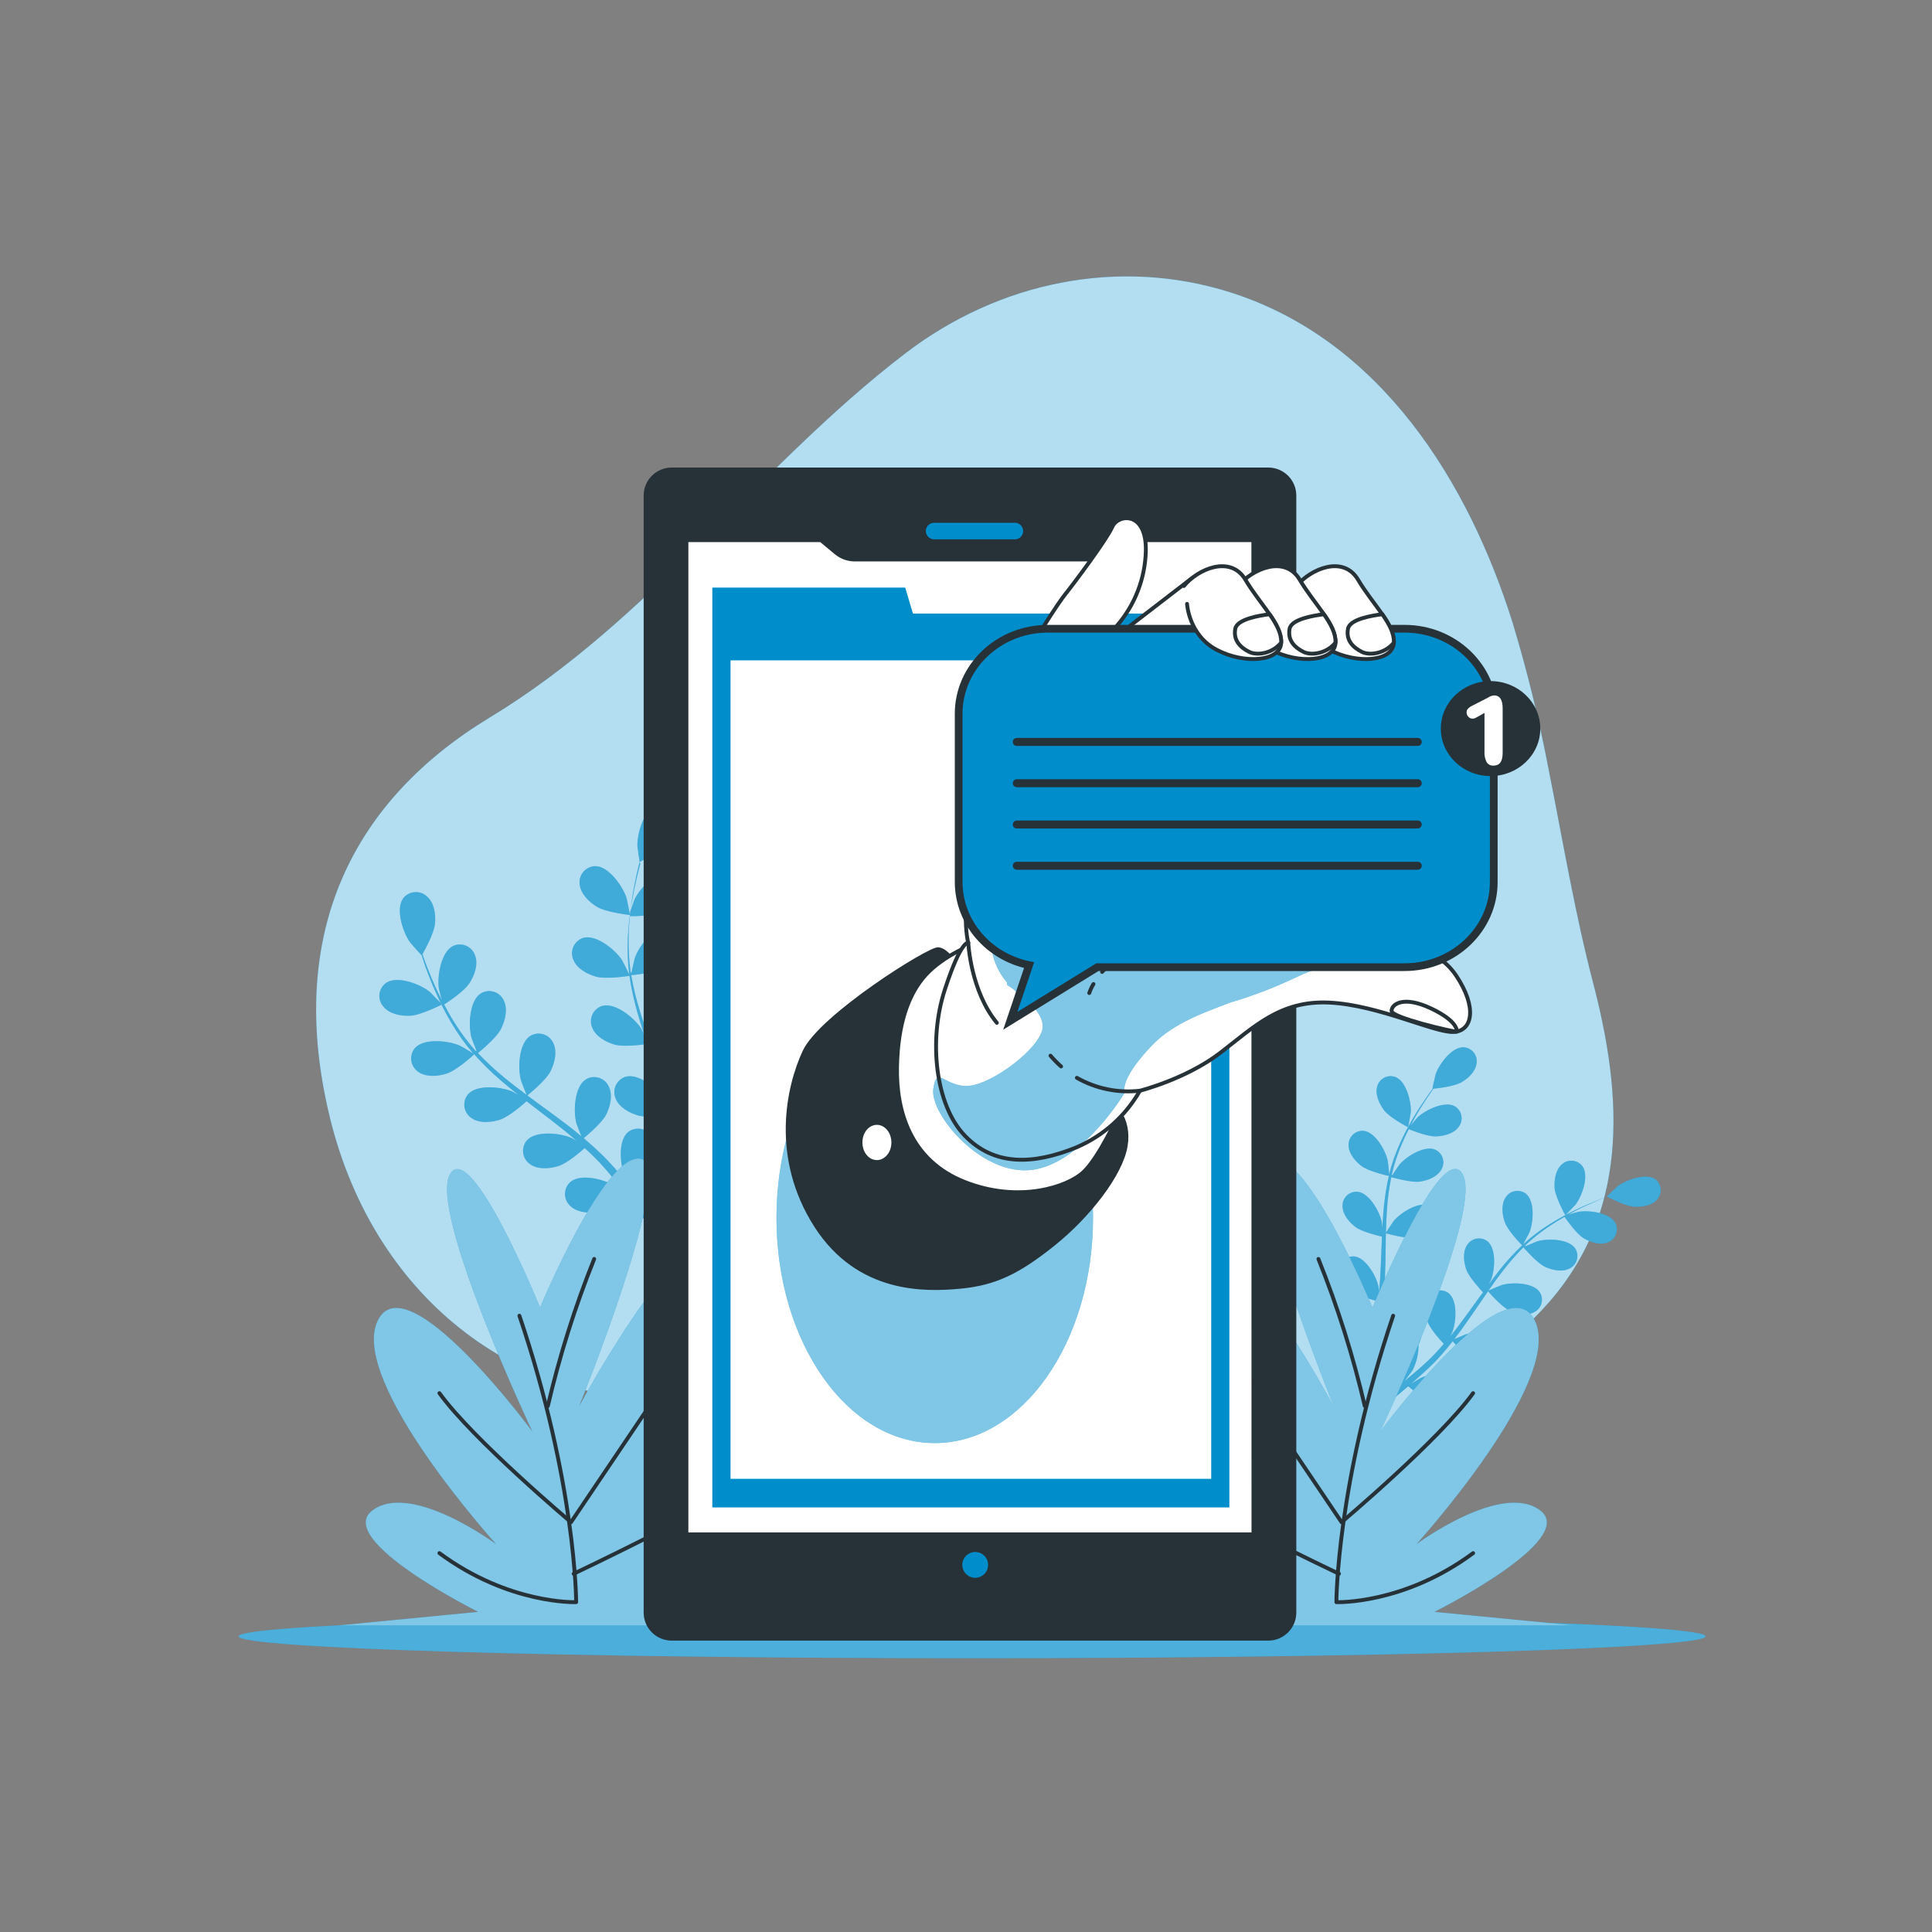 <svg width="178" height="178" viewBox="0 0 178 178" fill="none" xmlns="http://www.w3.org/2000/svg">
<rect x="0" y="0" width="178" height="178" fill="#808080" stroke="none"/>
<path d="M142.704 71.022C141.834 66.428 140.722 61.884 139.372 57.408C135.313 44.454 127.236 31.346 113.362 26.938C103.12 23.688 92.067 25.931 83.412 32.556C69.838 42.944 59.959 57.12 45.106 66.116C32.707 73.631 26.217 85.771 30.386 102.93C34.555 120.089 48.481 130.086 63.722 128.872C76.388 127.85 89.631 128.943 100.582 135.091C110.368 140.584 127.659 135.803 141.963 120.798C150.297 112.051 149.489 100.929 146.773 90.538C145.093 84.101 144.003 77.537 142.704 71.022Z" fill="#008DCC"/>
<path opacity="0.7" d="M142.704 71.022C141.834 66.428 140.722 61.884 139.372 57.408C135.313 44.454 127.236 31.346 113.362 26.938C103.12 23.688 92.067 25.931 83.412 32.556C69.838 42.944 59.959 57.12 45.106 66.116C32.707 73.631 26.217 85.771 30.386 102.93C34.555 120.089 48.481 130.086 63.722 128.872C76.388 127.85 89.631 128.943 100.582 135.091C110.368 140.584 127.659 135.803 141.963 120.798C150.297 112.051 149.489 100.929 146.773 90.538C145.093 84.101 144.003 77.537 142.704 71.022Z" fill="white"/>
<path d="M157.136 150.76C157.136 151.87 126.876 152.775 89.56 152.775C52.244 152.775 21.98 151.87 21.98 150.76C21.98 149.649 52.24 148.745 89.56 148.745C126.879 148.745 157.136 149.649 157.136 150.76Z" fill="#008DCC"/>
<path opacity="0.3" d="M157.136 150.76C157.136 151.87 126.876 152.775 89.56 152.775C52.244 152.775 21.98 151.87 21.98 150.76C21.98 149.649 52.24 148.745 89.56 148.745C126.879 148.745 157.136 149.649 157.136 150.76Z" fill="white"/>
<path d="M144.214 111.965C144.214 111.983 145.129 111.021 145.179 110.954C145.759 110.178 146.425 108.334 145.795 107.447C145.686 107.303 145.549 107.184 145.391 107.097C145.233 107.009 145.059 106.956 144.879 106.941C144.7 106.925 144.519 106.948 144.348 107.007C144.178 107.066 144.022 107.16 143.89 107.283C143.314 107.789 143.178 108.725 143.228 109.448C143.289 110.295 144.214 111.961 144.214 111.965Z" fill="#008DCC"/>
<path d="M152.526 108.654C151.636 108.031 149.799 108.711 149.027 109.295C148.959 109.349 148.005 110.26 148.023 110.267H148.044C147.752 110.374 147.442 110.488 147.104 110.623C146.485 110.872 145.787 111.164 145.046 111.527C144.247 111.916 143.47 112.349 142.718 112.823C141.876 113.352 141.082 113.955 140.347 114.624C140.338 114.632 140.33 114.64 140.322 114.649C140.479 114.375 140.895 113.581 140.92 113.524C141.276 112.62 141.429 110.676 140.589 109.982C140.446 109.873 140.28 109.794 140.105 109.753C139.929 109.711 139.746 109.707 139.568 109.741C139.391 109.774 139.222 109.845 139.074 109.948C138.925 110.051 138.8 110.184 138.706 110.338C138.286 110.979 138.4 111.915 138.642 112.599C138.913 113.371 140.141 114.646 140.24 114.735C139.507 115.434 138.822 116.182 138.19 116.974C137.834 117.433 137.46 117.907 137.122 118.398C137.25 118.156 137.364 117.935 137.375 117.903C137.731 117.003 137.884 115.055 137.044 114.361C136.9 114.251 136.735 114.173 136.56 114.132C136.384 114.09 136.202 114.086 136.024 114.12C135.847 114.153 135.679 114.224 135.53 114.327C135.382 114.43 135.257 114.563 135.164 114.717C134.74 115.354 134.858 116.294 135.096 116.974C135.335 117.654 136.367 118.779 136.641 119.067L136.225 119.616C135.584 120.509 134.95 121.396 134.299 122.257C134.071 122.56 133.836 122.852 133.587 123.14C133.701 122.923 133.797 122.741 133.808 122.713C134.164 121.809 134.317 119.865 133.476 119.153C133.333 119.043 133.168 118.964 132.992 118.922C132.816 118.88 132.633 118.876 132.455 118.909C132.277 118.943 132.109 119.014 131.96 119.117C131.812 119.22 131.687 119.354 131.593 119.509C131.17 120.15 131.287 121.086 131.529 121.769C131.771 122.453 132.697 123.464 133.021 123.809C132.772 124.101 132.522 124.39 132.266 124.66C132.088 124.842 131.931 125.016 131.739 125.198L131.194 125.71C130.838 126.024 130.482 126.351 130.109 126.65C129.859 126.86 129.621 127.052 129.397 127.248C129.625 126.953 130.066 126.358 130.109 126.305C130.51 125.552 130.711 124.708 130.693 123.856C130.74 123.774 130.78 123.688 130.814 123.599C130.88 123.431 130.911 123.251 130.903 123.071C130.896 122.89 130.85 122.714 130.77 122.552C130.69 122.39 130.577 122.247 130.437 122.132C130.298 122.017 130.137 121.932 129.963 121.883C128.895 121.623 127.435 122.916 126.926 123.742C126.898 123.791 126.627 124.354 126.467 124.713C126.527 124.489 126.595 124.268 126.655 124.037C126.784 123.578 126.898 123.115 127.011 122.613C127.061 122.371 127.115 122.125 127.168 121.88C127.222 121.634 127.254 121.371 127.3 121.114C127.389 120.516 127.453 119.907 127.506 119.292C127.909 119.402 129.343 119.776 130.062 119.648C130.782 119.519 131.661 119.199 132.024 118.526C132.116 118.371 132.174 118.198 132.194 118.018C132.215 117.839 132.197 117.657 132.142 117.485C132.087 117.313 131.997 117.154 131.876 117.019C131.756 116.885 131.609 116.777 131.444 116.703C130.44 116.283 128.791 117.341 128.161 118.078C128.122 118.124 127.731 118.704 127.521 119.028C127.549 118.672 127.578 118.288 127.595 117.91C127.638 116.842 127.652 115.728 127.67 114.632C127.67 114.297 127.67 113.962 127.691 113.628C127.834 113.667 129.532 114.147 130.337 114.023C131.049 113.916 131.935 113.578 132.302 112.901C132.392 112.745 132.449 112.572 132.469 112.393C132.488 112.213 132.47 112.032 132.415 111.86C132.36 111.688 132.269 111.53 132.149 111.395C132.029 111.261 131.882 111.153 131.718 111.079C130.717 110.662 129.066 111.719 128.435 112.456C128.389 112.51 127.827 113.346 127.691 113.567C127.709 112.83 127.734 112.093 127.788 111.371C127.856 110.394 127.987 109.422 128.179 108.462C128.247 108.462 130.016 108.989 130.842 108.861C131.554 108.754 132.437 108.416 132.804 107.739C132.894 107.584 132.952 107.411 132.971 107.231C132.991 107.052 132.973 106.871 132.918 106.699C132.864 106.527 132.774 106.369 132.654 106.234C132.534 106.099 132.387 105.991 132.223 105.917C131.219 105.5 129.568 106.554 128.941 107.294C128.898 107.341 128.468 107.978 128.272 108.284L128.215 108.263C128.435 107.301 128.741 106.361 129.13 105.454C129.336 104.952 129.56 104.486 129.792 104.03C130.112 104.158 131.572 104.742 132.334 104.699C133.096 104.656 133.971 104.429 134.409 103.798C134.517 103.654 134.593 103.488 134.632 103.312C134.671 103.136 134.673 102.953 134.638 102.777C134.602 102.6 134.53 102.432 134.425 102.285C134.321 102.138 134.187 102.014 134.032 101.922C133.081 101.399 131.323 102.278 130.618 102.93C130.579 102.965 130.23 103.375 129.977 103.677C130.084 103.478 130.191 103.268 130.297 103.076C130.696 102.364 131.102 101.723 131.469 101.164C131.679 100.851 131.874 100.57 132.063 100.306C132.44 100.271 133.971 100.096 134.616 99.729C135.26 99.363 135.944 98.736 136.04 97.974C136.069 97.796 136.06 97.614 136.014 97.439C135.968 97.265 135.886 97.102 135.773 96.962C135.66 96.821 135.518 96.706 135.357 96.624C135.196 96.542 135.02 96.495 134.84 96.486C133.754 96.458 132.597 98.035 132.277 98.95C132.248 99.032 131.956 100.317 131.974 100.313H131.999C131.814 100.551 131.618 100.821 131.412 101.125C131.031 101.677 130.607 102.303 130.194 103.015C129.74 103.779 129.33 104.568 128.966 105.379C128.556 106.286 128.226 107.227 127.98 108.192C127.982 108.203 127.982 108.215 127.98 108.227C127.98 107.91 127.873 107.024 127.859 106.956C127.659 106.009 126.709 104.293 125.63 104.187C125.45 104.173 125.269 104.197 125.099 104.258C124.929 104.319 124.774 104.415 124.644 104.54C124.514 104.665 124.411 104.816 124.343 104.983C124.275 105.151 124.243 105.33 124.249 105.511C124.249 106.276 124.865 106.995 125.442 107.43C126.093 107.924 127.82 108.313 127.958 108.341C127.735 109.33 127.577 110.332 127.485 111.342C127.432 111.93 127.392 112.52 127.36 113.122C127.335 112.848 127.311 112.602 127.303 112.57C127.1 111.62 126.15 109.907 125.071 109.797C124.891 109.783 124.71 109.808 124.54 109.869C124.371 109.93 124.215 110.026 124.085 110.151C123.955 110.276 123.852 110.427 123.784 110.594C123.716 110.761 123.684 110.941 123.69 111.121C123.69 111.887 124.306 112.606 124.883 113.044C125.459 113.482 126.937 113.845 127.325 113.937C127.325 114.165 127.303 114.393 127.296 114.621C127.254 115.717 127.218 116.814 127.15 117.885C127.125 118.263 127.086 118.637 127.051 119.007C127.029 118.765 127.004 118.558 127.001 118.53C126.798 117.579 125.847 115.867 124.769 115.757C124.589 115.743 124.408 115.767 124.238 115.828C124.068 115.889 123.913 115.985 123.782 116.11C123.652 116.235 123.55 116.386 123.482 116.553C123.413 116.721 123.381 116.9 123.387 117.081C123.387 117.85 124.003 118.565 124.58 119.003C125.157 119.441 126.492 119.772 126.951 119.879C126.905 120.26 126.855 120.641 126.791 121.004C126.741 121.253 126.712 121.499 126.648 121.744L126.477 122.456C126.349 122.916 126.225 123.393 126.089 123.838C125.997 124.147 125.904 124.443 125.812 124.742C125.84 124.365 125.879 123.628 125.876 123.564C125.822 122.599 125.142 120.758 124.096 120.488C123.92 120.448 123.738 120.445 123.561 120.479C123.384 120.514 123.217 120.586 123.069 120.69C122.922 120.793 122.798 120.927 122.706 121.082C122.613 121.236 122.554 121.409 122.533 121.588C122.416 122.346 122.914 123.147 123.419 123.667C123.925 124.187 125.555 124.867 125.755 124.945C125.598 125.436 125.445 125.91 125.292 126.369C124.762 127.917 124.263 129.188 123.904 130.071C123.904 130.103 123.879 130.132 123.864 130.16L124.512 130.516C124.534 130.459 124.559 130.402 124.58 130.342C124.936 129.441 125.402 128.145 125.901 126.568C126.061 126.07 126.221 125.536 126.381 124.984C126.925 125.052 127.471 125.088 128.019 125.091C128.215 125.885 129.123 127.188 129.24 127.355C128.841 127.679 128.45 127.992 128.076 128.281C126.78 129.281 125.662 130.061 124.872 130.602L124.779 130.666L125.491 131.057C126.26 130.506 127.271 129.74 128.471 128.786C128.877 128.459 129.308 128.099 129.742 127.718C129.902 127.853 131.202 128.957 131.971 129.178C132.665 129.377 133.608 129.441 134.22 128.982C134.368 128.879 134.493 128.746 134.586 128.591C134.679 128.437 134.739 128.265 134.761 128.086C134.783 127.907 134.767 127.725 134.715 127.552C134.662 127.38 134.574 127.221 134.455 127.084C133.722 126.283 131.782 126.55 130.895 126.956C130.846 126.981 130.312 127.312 129.977 127.512C130.155 127.359 130.333 127.213 130.507 127.052C130.863 126.743 131.219 126.419 131.597 126.07L132.131 125.547C132.312 125.372 132.487 125.169 132.665 124.98C133.071 124.532 133.459 124.058 133.84 123.574C134.117 123.888 135.11 124.998 135.769 125.297C136.428 125.596 137.35 125.803 138.026 125.443C138.188 125.363 138.331 125.25 138.446 125.112C138.561 124.973 138.646 124.812 138.695 124.638C138.744 124.465 138.756 124.283 138.73 124.105C138.705 123.926 138.642 123.755 138.546 123.603C137.941 122.702 135.983 122.67 135.05 122.937C134.989 122.955 134.338 123.222 133.982 123.375C134.206 123.083 134.438 122.791 134.655 122.485C135.292 121.606 135.908 120.705 136.527 119.794L137.101 118.968C137.197 119.078 138.35 120.417 139.091 120.748C139.746 121.05 140.668 121.257 141.344 120.894C141.506 120.815 141.65 120.702 141.766 120.563C141.882 120.425 141.967 120.263 142.016 120.09C142.065 119.916 142.077 119.734 142.051 119.555C142.024 119.376 141.961 119.205 141.864 119.053C141.259 118.152 139.301 118.12 138.368 118.391C138.3 118.409 137.368 118.797 137.136 118.907C137.556 118.302 137.983 117.7 138.428 117.127C139.022 116.348 139.666 115.61 140.358 114.916C140.404 114.97 141.6 116.369 142.355 116.718C143.014 117.024 143.936 117.227 144.612 116.867C144.774 116.788 144.917 116.675 145.033 116.536C145.148 116.398 145.233 116.236 145.282 116.063C145.332 115.889 145.343 115.707 145.318 115.529C145.292 115.35 145.228 115.179 145.132 115.027C144.527 114.122 142.569 114.094 141.636 114.361C141.575 114.379 140.867 114.674 140.532 114.82L140.497 114.767C141.211 114.089 141.984 113.475 142.807 112.933C143.259 112.627 143.704 112.36 144.146 112.115C144.342 112.396 145.249 113.681 145.897 114.073C146.545 114.464 147.41 114.753 148.122 114.468C148.292 114.406 148.448 114.309 148.578 114.183C148.708 114.057 148.81 113.905 148.877 113.737C148.944 113.569 148.975 113.389 148.968 113.208C148.96 113.027 148.915 112.85 148.834 112.688C148.332 111.723 146.389 111.481 145.434 111.645C145.381 111.645 144.861 111.801 144.488 111.915L145.086 111.588C145.815 111.21 146.51 110.904 147.118 110.641C147.474 110.495 147.788 110.367 148.087 110.253C148.425 110.431 149.792 111.132 150.532 111.178C151.273 111.225 152.191 111.082 152.69 110.502C152.804 110.371 152.89 110.219 152.944 110.054C152.997 109.89 153.017 109.716 153.002 109.543C152.987 109.371 152.937 109.203 152.855 109.05C152.773 108.897 152.661 108.763 152.526 108.654Z" fill="#008DCC"/>
<path d="M127.523 102.3C128.039 102.976 129.73 103.856 129.734 103.856C129.737 103.856 129.976 102.567 129.979 102.481C130.036 101.513 129.573 99.612 128.555 99.221C128.385 99.16 128.204 99.136 128.024 99.15C127.844 99.165 127.669 99.217 127.511 99.303C127.352 99.389 127.214 99.508 127.104 99.651C126.995 99.795 126.917 99.96 126.875 100.135C126.676 100.872 127.099 101.727 127.523 102.3Z" fill="#008DCC"/>
<g opacity="0.5">
<path opacity="0.5" d="M144.21 111.965C144.21 111.983 145.125 111.021 145.175 110.954C145.756 110.178 146.421 108.334 145.791 107.447C145.683 107.303 145.545 107.184 145.387 107.097C145.229 107.009 145.055 106.956 144.875 106.941C144.696 106.925 144.515 106.948 144.344 107.007C144.174 107.066 144.018 107.16 143.887 107.283C143.31 107.789 143.175 108.725 143.224 109.448C143.285 110.295 144.21 111.961 144.21 111.965Z" fill="white"/>
<path opacity="0.5" d="M152.526 108.654C151.636 108.031 149.799 108.711 149.027 109.295C148.959 109.348 148.005 110.259 148.023 110.266H148.044C147.752 110.373 147.442 110.487 147.104 110.622C146.485 110.872 145.787 111.164 145.046 111.527C144.247 111.915 143.47 112.348 142.718 112.823C141.876 113.351 141.082 113.954 140.347 114.624C140.338 114.631 140.33 114.64 140.322 114.649C140.479 114.375 140.895 113.581 140.92 113.524C141.276 112.62 141.429 110.676 140.589 109.982C140.446 109.872 140.28 109.794 140.105 109.752C139.929 109.711 139.746 109.707 139.568 109.74C139.391 109.774 139.222 109.844 139.074 109.947C138.925 110.05 138.8 110.183 138.706 110.338C138.286 110.978 138.4 111.915 138.642 112.598C138.913 113.371 140.141 114.645 140.24 114.734C139.507 115.434 138.822 116.182 138.19 116.974C137.834 117.433 137.46 117.906 137.122 118.398C137.25 118.155 137.364 117.935 137.375 117.903C137.731 117.002 137.884 115.055 137.044 114.36C136.9 114.251 136.735 114.173 136.56 114.131C136.384 114.09 136.202 114.085 136.024 114.119C135.847 114.153 135.679 114.223 135.53 114.326C135.382 114.429 135.257 114.562 135.164 114.716C134.74 115.354 134.858 116.294 135.096 116.974C135.335 117.653 136.367 118.778 136.641 119.067L136.225 119.615C135.584 120.509 134.95 121.395 134.299 122.257C134.071 122.559 133.836 122.851 133.587 123.139C133.701 122.922 133.797 122.741 133.808 122.712C134.164 121.808 134.317 119.864 133.476 119.152C133.333 119.042 133.168 118.963 132.992 118.922C132.816 118.88 132.633 118.875 132.455 118.909C132.277 118.942 132.109 119.013 131.96 119.117C131.812 119.22 131.687 119.353 131.593 119.508C131.17 120.149 131.287 121.085 131.529 121.769C131.771 122.452 132.697 123.463 133.021 123.809C132.772 124.101 132.522 124.389 132.266 124.66C132.088 124.841 131.931 125.016 131.739 125.197L131.194 125.71C130.838 126.023 130.482 126.351 130.109 126.65C129.859 126.86 129.621 127.052 129.397 127.248C129.625 126.952 130.066 126.358 130.109 126.304C130.51 125.551 130.711 124.708 130.693 123.855C130.74 123.773 130.78 123.687 130.814 123.599C130.88 123.431 130.911 123.251 130.903 123.07C130.896 122.89 130.85 122.713 130.77 122.551C130.69 122.39 130.577 122.246 130.437 122.131C130.298 122.016 130.137 121.931 129.963 121.883C128.895 121.623 127.435 122.915 126.926 123.741C126.898 123.791 126.627 124.353 126.467 124.713C126.527 124.489 126.595 124.268 126.655 124.037C126.784 123.577 126.898 123.115 127.011 122.613C127.061 122.371 127.115 122.125 127.168 121.879C127.222 121.634 127.254 121.37 127.3 121.114C127.389 120.516 127.453 119.907 127.506 119.291C127.909 119.401 129.343 119.775 130.062 119.647C130.782 119.519 131.661 119.199 132.024 118.526C132.116 118.37 132.174 118.197 132.194 118.018C132.215 117.838 132.197 117.656 132.142 117.484C132.087 117.312 131.997 117.154 131.876 117.019C131.756 116.884 131.609 116.777 131.444 116.703C130.44 116.283 128.791 117.34 128.161 118.077C128.122 118.123 127.731 118.704 127.521 119.028C127.549 118.672 127.578 118.287 127.595 117.91C127.638 116.842 127.652 115.728 127.67 114.631C127.67 114.296 127.67 113.962 127.691 113.627C127.834 113.666 129.532 114.147 130.337 114.022C131.049 113.915 131.935 113.577 132.302 112.901C132.392 112.745 132.449 112.572 132.469 112.392C132.488 112.213 132.47 112.032 132.415 111.86C132.36 111.688 132.269 111.53 132.149 111.395C132.029 111.26 131.882 111.152 131.718 111.078C130.717 110.662 129.066 111.719 128.435 112.456C128.389 112.509 127.827 113.346 127.691 113.567C127.709 112.83 127.734 112.093 127.788 111.37C127.856 110.393 127.987 109.422 128.179 108.462C128.247 108.462 130.016 108.988 130.842 108.86C131.554 108.753 132.437 108.415 132.804 107.739C132.894 107.583 132.952 107.41 132.971 107.231C132.991 107.052 132.973 106.87 132.918 106.699C132.864 106.527 132.774 106.368 132.654 106.234C132.534 106.099 132.387 105.991 132.223 105.916C131.219 105.5 129.568 106.553 128.941 107.294C128.898 107.34 128.468 107.977 128.272 108.284L128.215 108.262C128.435 107.3 128.741 106.36 129.13 105.453C129.336 104.951 129.56 104.485 129.792 104.029C130.112 104.158 131.572 104.741 132.334 104.699C133.096 104.656 133.971 104.428 134.409 103.798C134.517 103.653 134.593 103.487 134.632 103.311C134.671 103.135 134.673 102.953 134.638 102.776C134.602 102.599 134.53 102.432 134.425 102.285C134.321 102.138 134.187 102.014 134.032 101.922C133.081 101.399 131.323 102.278 130.618 102.929C130.579 102.965 130.23 103.374 129.977 103.677C130.084 103.478 130.191 103.268 130.297 103.075C130.696 102.363 131.102 101.722 131.469 101.164C131.679 100.85 131.874 100.569 132.063 100.306C132.44 100.27 133.971 100.096 134.616 99.729C135.26 99.362 135.944 98.736 136.04 97.974C136.069 97.796 136.06 97.614 136.014 97.439C135.968 97.265 135.886 97.102 135.773 96.961C135.66 96.821 135.518 96.706 135.357 96.624C135.196 96.542 135.02 96.495 134.84 96.486C133.754 96.457 132.597 98.034 132.277 98.949C132.248 99.031 131.956 100.316 131.974 100.313H131.999C131.814 100.55 131.618 100.821 131.412 101.124C131.031 101.676 130.607 102.303 130.194 103.015C129.74 103.778 129.33 104.568 128.966 105.379C128.556 106.286 128.226 107.227 127.98 108.191C127.982 108.203 127.982 108.215 127.98 108.227C127.98 107.91 127.873 107.023 127.859 106.956C127.659 106.009 126.709 104.293 125.63 104.186C125.45 104.172 125.269 104.197 125.099 104.258C124.929 104.319 124.774 104.415 124.644 104.54C124.514 104.665 124.411 104.816 124.343 104.983C124.275 105.15 124.243 105.33 124.249 105.51C124.249 106.276 124.865 106.995 125.442 107.429C126.093 107.924 127.82 108.312 127.958 108.341C127.735 109.329 127.577 110.332 127.485 111.342C127.432 111.929 127.392 112.52 127.36 113.122C127.335 112.847 127.311 112.602 127.303 112.57C127.1 111.619 126.15 109.907 125.071 109.797C124.891 109.783 124.71 109.807 124.54 109.868C124.371 109.929 124.215 110.025 124.085 110.15C123.955 110.275 123.852 110.426 123.784 110.594C123.716 110.761 123.684 110.94 123.69 111.121C123.69 111.886 124.306 112.605 124.883 113.043C125.459 113.481 126.937 113.844 127.325 113.937C127.325 114.165 127.303 114.393 127.296 114.62C127.254 115.717 127.218 116.813 127.15 117.885C127.125 118.262 127.086 118.636 127.051 119.006C127.029 118.764 127.004 118.558 127.001 118.529C126.798 117.579 125.847 115.866 124.769 115.756C124.589 115.742 124.408 115.767 124.238 115.828C124.068 115.889 123.913 115.985 123.782 116.11C123.652 116.235 123.55 116.386 123.482 116.553C123.413 116.72 123.381 116.9 123.387 117.08C123.387 117.849 124.003 118.565 124.58 119.003C125.157 119.441 126.492 119.772 126.951 119.878C126.905 120.259 126.855 120.64 126.791 121.003C126.741 121.253 126.712 121.498 126.648 121.744L126.477 122.456C126.349 122.915 126.225 123.392 126.089 123.837C125.997 124.147 125.904 124.442 125.812 124.741C125.84 124.364 125.879 123.627 125.876 123.563C125.822 122.598 125.142 120.758 124.096 120.487C123.92 120.447 123.738 120.444 123.561 120.479C123.384 120.514 123.217 120.585 123.069 120.689C122.922 120.793 122.798 120.926 122.706 121.081C122.613 121.236 122.554 121.408 122.533 121.587C122.416 122.346 122.914 123.147 123.419 123.666C123.925 124.186 125.555 124.866 125.755 124.944C125.598 125.436 125.445 125.909 125.292 126.368C124.762 127.917 124.263 129.188 123.904 130.071C123.904 130.103 123.879 130.131 123.864 130.16L124.512 130.516C124.534 130.459 124.559 130.402 124.58 130.341C124.936 129.441 125.402 128.145 125.901 126.568C126.061 126.069 126.221 125.535 126.381 124.984C126.925 125.052 127.471 125.087 128.019 125.09C128.215 125.884 129.123 127.187 129.24 127.354C128.841 127.678 128.45 127.992 128.076 128.28C126.78 129.28 125.662 130.06 124.872 130.601L124.779 130.665L125.491 131.057C126.26 130.505 127.271 129.74 128.471 128.786C128.877 128.458 129.308 128.099 129.742 127.718C129.902 127.853 131.202 128.956 131.971 129.177C132.665 129.377 133.608 129.441 134.22 128.981C134.368 128.878 134.493 128.745 134.586 128.591C134.679 128.436 134.739 128.264 134.761 128.085C134.783 127.906 134.767 127.724 134.715 127.552C134.662 127.38 134.574 127.22 134.455 127.084C133.722 126.283 131.782 126.55 130.895 126.956C130.846 126.981 130.312 127.312 129.977 127.511C130.155 127.358 130.333 127.212 130.507 127.052C130.863 126.742 131.219 126.418 131.597 126.069L132.131 125.546C132.312 125.372 132.487 125.169 132.665 124.98C133.071 124.531 133.459 124.058 133.84 123.574C134.117 123.887 135.11 124.998 135.769 125.297C136.428 125.596 137.35 125.802 138.026 125.443C138.188 125.363 138.331 125.25 138.446 125.111C138.561 124.973 138.646 124.811 138.695 124.638C138.744 124.465 138.756 124.283 138.73 124.104C138.705 123.926 138.642 123.755 138.546 123.602C137.941 122.702 135.983 122.67 135.05 122.937C134.989 122.954 134.338 123.221 133.982 123.374C134.206 123.082 134.438 122.791 134.655 122.484C135.292 121.605 135.908 120.704 136.527 119.793L137.101 118.967C137.197 119.077 138.35 120.416 139.091 120.747C139.746 121.05 140.668 121.256 141.344 120.893C141.506 120.814 141.65 120.702 141.766 120.563C141.882 120.424 141.967 120.263 142.016 120.089C142.065 119.915 142.077 119.733 142.051 119.555C142.024 119.376 141.961 119.205 141.864 119.053C141.259 118.152 139.301 118.12 138.368 118.39C138.3 118.408 137.368 118.796 137.136 118.907C137.556 118.301 137.983 117.7 138.428 117.127C139.022 116.348 139.666 115.609 140.358 114.916C140.404 114.969 141.6 116.368 142.355 116.717C143.014 117.023 143.936 117.226 144.612 116.867C144.774 116.787 144.917 116.675 145.033 116.536C145.148 116.397 145.233 116.236 145.282 116.062C145.332 115.889 145.343 115.707 145.318 115.528C145.292 115.35 145.228 115.179 145.132 115.026C144.527 114.122 142.569 114.093 141.636 114.36C141.575 114.378 140.867 114.674 140.532 114.82L140.497 114.766C141.211 114.088 141.984 113.475 142.807 112.933C143.259 112.627 143.704 112.36 144.146 112.114C144.342 112.395 145.249 113.681 145.897 114.072C146.545 114.464 147.41 114.752 148.122 114.467C148.292 114.406 148.448 114.308 148.578 114.183C148.708 114.057 148.81 113.905 148.877 113.737C148.944 113.569 148.975 113.388 148.968 113.207C148.96 113.027 148.915 112.849 148.834 112.687C148.332 111.723 146.389 111.48 145.434 111.644C145.381 111.644 144.861 111.801 144.488 111.915L145.086 111.587C145.815 111.21 146.51 110.904 147.118 110.64C147.474 110.494 147.788 110.366 148.087 110.252C148.425 110.43 149.792 111.132 150.532 111.178C151.273 111.224 152.191 111.082 152.69 110.501C152.804 110.371 152.89 110.219 152.944 110.054C152.997 109.889 153.017 109.715 153.002 109.543C152.987 109.37 152.937 109.202 152.855 109.05C152.773 108.897 152.661 108.762 152.526 108.654Z" fill="white"/>
<path opacity="0.5" d="M127.523 102.299C128.039 102.976 129.73 103.855 129.734 103.855C129.737 103.855 129.976 102.566 129.979 102.481C130.036 101.513 129.573 99.612 128.555 99.22C128.385 99.16 128.204 99.136 128.024 99.15C127.844 99.164 127.669 99.216 127.511 99.302C127.352 99.389 127.214 99.507 127.104 99.651C126.995 99.794 126.917 99.959 126.875 100.135C126.676 100.872 127.099 101.726 127.523 102.299Z" fill="white"/>
</g>
<path d="M58.033 84.3C58.054 84.3 57.755 82.808 57.723 82.719C57.367 81.651 56.086 79.797 54.833 79.8C54.624 79.807 54.42 79.857 54.233 79.948C54.045 80.038 53.879 80.168 53.745 80.327C53.61 80.486 53.511 80.671 53.453 80.871C53.395 81.072 53.38 81.281 53.409 81.488C53.501 82.367 54.291 83.118 55.007 83.549C55.84 84.058 58.033 84.3 58.033 84.3Z" fill="#008DCC"/>
<path d="M60.459 74.257C59.277 74.681 58.679 76.867 58.729 77.984C58.729 78.081 58.953 79.587 58.975 79.576H59C58.904 79.932 58.807 80.288 58.708 80.697C58.53 81.448 58.352 82.299 58.188 83.239C58.019 84.251 57.907 85.272 57.853 86.297C57.791 87.443 57.83 88.593 57.971 89.733C57.972 89.747 57.972 89.761 57.971 89.775C57.818 89.441 57.355 88.526 57.309 88.458C56.696 87.522 54.959 86.073 53.749 86.407C53.55 86.469 53.366 86.572 53.209 86.709C53.052 86.846 52.926 87.014 52.839 87.203C52.751 87.392 52.704 87.597 52.701 87.805C52.697 88.013 52.738 88.22 52.819 88.412C53.14 89.234 54.101 89.75 54.906 89.978C55.813 90.238 57.836 89.932 57.996 89.907C58.167 91.064 58.415 92.208 58.74 93.332C58.925 93.987 59.131 94.642 59.349 95.297C59.206 95.012 59.074 94.759 59.053 94.727C58.437 93.791 56.703 92.342 55.493 92.677C55.294 92.737 55.11 92.839 54.953 92.976C54.796 93.112 54.669 93.281 54.582 93.469C54.494 93.658 54.447 93.863 54.444 94.072C54.441 94.28 54.482 94.486 54.564 94.677C54.884 95.503 55.845 96.019 56.65 96.247C57.455 96.475 59.192 96.247 59.651 96.187C59.736 96.436 59.818 96.689 59.904 96.938C60.317 98.134 60.737 99.33 61.111 100.498C61.242 100.914 61.356 101.331 61.467 101.744C61.339 101.491 61.232 101.281 61.21 101.253C60.598 100.316 58.861 98.867 57.65 99.202C57.451 99.263 57.267 99.365 57.11 99.501C56.953 99.638 56.827 99.806 56.739 99.995C56.651 100.184 56.604 100.389 56.601 100.597C56.598 100.805 56.639 101.011 56.721 101.203C57.042 102.029 58.003 102.545 58.807 102.773C59.612 103.001 61.182 102.801 61.727 102.723C61.833 103.154 61.94 103.581 62.022 104.001C62.075 104.289 62.143 104.563 62.179 104.859C62.214 105.154 62.257 105.432 62.3 105.713C62.357 106.262 62.417 106.828 62.46 107.365C62.492 107.721 62.513 108.077 62.538 108.433C62.414 108.017 62.147 107.205 62.118 107.141C61.675 106.261 61.014 105.509 60.199 104.955C60.154 104.855 60.099 104.76 60.036 104.67C59.923 104.495 59.774 104.345 59.6 104.231C59.426 104.117 59.229 104.04 59.024 104.007C58.818 103.973 58.607 103.983 58.406 104.036C58.204 104.089 58.016 104.184 57.853 104.314C56.906 105.137 57.141 107.383 57.579 108.415C57.604 108.476 57.96 109.102 58.188 109.483C58.017 109.273 57.857 109.067 57.679 108.85C57.323 108.426 56.967 108.009 56.582 107.561L55.995 106.924C55.803 106.707 55.575 106.504 55.361 106.29C54.863 105.806 54.329 105.339 53.784 104.866C54.14 104.56 55.465 103.442 55.842 102.705C56.219 101.968 56.483 100.9 56.091 100.106C56.005 99.916 55.881 99.747 55.725 99.609C55.569 99.47 55.386 99.366 55.188 99.303C54.989 99.24 54.78 99.22 54.573 99.244C54.366 99.267 54.166 99.335 53.987 99.441C52.919 100.106 52.819 102.363 53.094 103.449C53.111 103.517 53.396 104.271 53.56 104.684C53.229 104.414 52.901 104.14 52.56 103.873C51.566 103.107 50.541 102.363 49.519 101.616C49.206 101.388 48.896 101.153 48.587 100.925C48.722 100.815 50.306 99.537 50.723 98.697C51.096 97.949 51.367 96.892 50.975 96.098C50.89 95.908 50.765 95.738 50.609 95.6C50.454 95.462 50.271 95.358 50.072 95.295C49.874 95.232 49.664 95.212 49.457 95.235C49.25 95.259 49.051 95.326 48.871 95.432C47.803 96.098 47.7 98.355 47.978 99.441C47.978 99.522 48.409 100.612 48.526 100.882C47.843 100.373 47.17 99.861 46.522 99.327C45.643 98.612 44.81 97.841 44.03 97.02C44.094 96.97 45.753 95.642 46.166 94.781C46.54 94.033 46.81 92.976 46.419 92.182C46.333 91.992 46.208 91.822 46.053 91.684C45.897 91.546 45.714 91.442 45.515 91.379C45.317 91.316 45.107 91.296 44.9 91.319C44.693 91.343 44.494 91.41 44.315 91.516C43.247 92.182 43.143 94.439 43.421 95.525C43.421 95.596 43.752 96.425 43.909 96.817L43.848 96.853C43.089 96.004 42.407 95.089 41.812 94.118C41.477 93.591 41.189 93.05 40.918 92.548C41.249 92.331 42.77 91.331 43.243 90.597C43.717 89.864 44.08 88.874 43.777 88.045C43.713 87.847 43.608 87.664 43.468 87.51C43.329 87.355 43.158 87.231 42.968 87.146C42.777 87.062 42.571 87.018 42.363 87.018C42.155 87.019 41.949 87.063 41.758 87.148C40.63 87.696 40.278 89.928 40.431 91.035C40.431 91.096 40.591 91.701 40.708 92.139C40.591 91.904 40.466 91.662 40.352 91.427C39.939 90.573 39.615 89.768 39.331 89.049C39.174 88.639 39.042 88.269 38.921 87.917C39.138 87.536 39.989 85.98 40.075 85.129C40.16 84.278 40.028 83.214 39.363 82.616C39.214 82.47 39.037 82.357 38.842 82.284C38.647 82.211 38.438 82.18 38.231 82.193C38.023 82.205 37.82 82.262 37.635 82.358C37.451 82.454 37.288 82.588 37.159 82.751C36.411 83.755 37.127 85.902 37.775 86.813C37.828 86.892 38.843 88.027 38.843 88.006V87.981C38.953 88.337 39.074 88.693 39.199 89.077C39.466 89.789 39.776 90.619 40.171 91.484C40.585 92.422 41.055 93.335 41.577 94.218C42.158 95.21 42.825 96.148 43.571 97.023L43.599 97.052C43.286 96.86 42.396 96.34 42.321 96.319C41.292 95.877 39.046 95.628 38.22 96.571C38.088 96.732 37.991 96.919 37.936 97.12C37.88 97.321 37.868 97.532 37.899 97.738C37.93 97.944 38.005 98.141 38.117 98.317C38.229 98.492 38.377 98.642 38.551 98.757C39.263 99.266 40.359 99.166 41.153 98.914C42.054 98.629 43.571 97.258 43.692 97.134C44.467 98.003 45.3 98.82 46.184 99.579C46.7 100.024 47.234 100.459 47.775 100.882L47.216 100.569C46.187 100.128 43.941 99.879 43.115 100.825C42.983 100.986 42.886 101.173 42.83 101.373C42.775 101.574 42.762 101.784 42.793 101.989C42.824 102.195 42.897 102.392 43.009 102.568C43.121 102.743 43.269 102.893 43.442 103.008C44.154 103.52 45.251 103.417 46.048 103.164C46.846 102.912 48.184 101.769 48.519 101.459L49.145 101.947C50.153 102.716 51.16 103.481 52.125 104.261C52.463 104.535 52.787 104.82 53.115 105.101C52.869 104.962 52.663 104.845 52.627 104.83C51.602 104.389 49.352 104.14 48.53 105.083C48.397 105.244 48.3 105.431 48.245 105.632C48.189 105.833 48.176 106.043 48.207 106.249C48.238 106.455 48.312 106.652 48.424 106.828C48.536 107.004 48.684 107.154 48.857 107.269C49.569 107.778 50.666 107.678 51.463 107.426C52.261 107.173 53.46 106.137 53.87 105.774C54.197 106.073 54.521 106.372 54.824 106.678C55.027 106.888 55.233 107.08 55.425 107.305L55.998 107.953C56.355 108.38 56.711 108.818 57.042 109.241C57.273 109.533 57.49 109.818 57.707 110.103C57.373 109.825 56.703 109.295 56.639 109.259C55.689 108.665 53.507 108.077 52.549 108.903C52.394 109.042 52.27 109.212 52.184 109.402C52.099 109.592 52.056 109.798 52.056 110.007C52.056 110.215 52.099 110.421 52.184 110.611C52.27 110.801 52.394 110.971 52.549 111.11C53.186 111.726 54.276 111.79 55.101 111.662C56.009 111.52 57.657 110.445 57.86 110.309C58.216 110.783 58.572 111.246 58.882 111.691C59.993 113.221 60.858 114.539 61.449 115.468L61.509 115.564L62.275 115.19L62.154 115.008C61.534 114.083 60.634 112.769 59.48 111.249C59.124 110.765 58.722 110.259 58.309 109.743C58.733 109.275 59.13 108.783 59.498 108.269C60.377 108.625 62.214 108.625 62.449 108.625C62.488 109.22 62.52 109.797 62.542 110.341C62.62 112.228 62.617 113.805 62.595 114.909V115.037L63.435 114.628C63.435 113.531 63.396 112.054 63.282 110.302C63.247 109.7 63.197 109.056 63.136 108.398C63.371 108.341 65.272 107.849 65.984 107.276C66.636 106.753 67.323 105.906 67.302 105.023C67.303 104.814 67.261 104.608 67.177 104.417C67.094 104.226 66.971 104.054 66.817 103.914C66.662 103.774 66.48 103.667 66.282 103.602C66.085 103.536 65.875 103.514 65.668 103.535C64.425 103.695 63.382 105.699 63.175 106.803C63.175 106.867 63.111 107.586 63.083 108.038C63.058 107.771 63.037 107.508 63.008 107.23C62.951 106.685 62.88 106.137 62.805 105.553L62.666 104.695C62.627 104.41 62.549 104.115 62.488 103.819C62.339 103.136 62.154 102.456 61.951 101.769C62.428 101.723 64.13 101.52 64.859 101.103C65.589 100.687 66.39 99.953 66.501 99.074C66.534 98.868 66.523 98.658 66.47 98.457C66.416 98.255 66.321 98.067 66.19 97.906C66.059 97.744 65.895 97.611 65.709 97.517C65.524 97.422 65.32 97.368 65.112 97.358C63.859 97.326 62.524 99.138 62.157 100.206C62.132 100.27 61.954 101.06 61.862 101.495C61.737 101.085 61.616 100.676 61.477 100.263C61.072 99.078 60.627 97.892 60.185 96.703L59.79 95.614C59.961 95.596 61.99 95.403 62.805 94.934C63.517 94.517 64.336 93.784 64.446 92.908C64.48 92.702 64.469 92.492 64.416 92.29C64.362 92.089 64.267 91.901 64.136 91.738C64.005 91.576 63.841 91.443 63.656 91.349C63.47 91.254 63.266 91.199 63.058 91.189C61.805 91.16 60.47 92.969 60.103 94.037C60.075 94.118 59.818 95.251 59.765 95.542C59.477 94.741 59.195 93.94 58.953 93.139C58.615 92.06 58.349 90.96 58.156 89.846C58.234 89.846 60.352 89.647 61.189 89.166C61.901 88.75 62.72 88.016 62.83 87.137C62.863 86.932 62.852 86.722 62.798 86.52C62.745 86.319 62.649 86.132 62.518 85.97C62.387 85.808 62.224 85.676 62.038 85.581C61.853 85.487 61.65 85.432 61.442 85.421C60.189 85.389 58.854 87.201 58.487 88.269C58.462 88.341 58.266 89.202 58.181 89.615H58.11C57.946 88.488 57.883 87.349 57.921 86.212C57.921 85.585 57.981 84.987 58.038 84.407C58.437 84.407 60.256 84.407 61.054 84.051C61.851 83.695 62.706 83.079 62.912 82.217C62.968 82.016 62.98 81.806 62.949 81.6C62.918 81.394 62.844 81.197 62.731 81.021C62.619 80.846 62.471 80.696 62.296 80.582C62.122 80.468 61.925 80.392 61.719 80.359C60.477 80.188 58.95 81.858 58.469 82.851C58.441 82.908 58.238 83.495 58.092 83.919C58.124 83.656 58.152 83.385 58.184 83.136C58.312 82.196 58.487 81.356 58.647 80.59C58.743 80.163 58.836 79.779 58.928 79.419C59.32 79.22 60.894 78.397 61.42 77.728C61.947 77.059 62.435 76.105 62.221 75.236C62.105 74.881 61.859 74.583 61.532 74.402C61.205 74.22 60.822 74.169 60.459 74.257Z" fill="#008DCC"/>
<path d="M37.795 93.581C38.774 93.542 40.732 92.538 40.735 92.538C40.739 92.538 39.667 91.448 39.603 91.388C38.727 90.676 36.627 89.857 35.584 90.548C35.413 90.667 35.27 90.822 35.163 91.001C35.056 91.18 34.988 91.379 34.963 91.586C34.939 91.793 34.958 92.003 35.02 92.202C35.083 92.401 35.186 92.585 35.324 92.741C35.886 93.428 36.958 93.627 37.795 93.581Z" fill="#008DCC"/>
<g opacity="0.5">
<path opacity="0.5" d="M58.037 84.3C58.058 84.3 57.759 82.808 57.727 82.719C57.371 81.651 56.09 79.797 54.837 79.8C54.628 79.807 54.424 79.857 54.236 79.948C54.049 80.038 53.883 80.168 53.748 80.327C53.614 80.486 53.515 80.671 53.457 80.871C53.399 81.072 53.384 81.281 53.413 81.488C53.505 82.367 54.295 83.118 55.011 83.549C55.844 84.058 58.037 84.3 58.037 84.3Z" fill="white"/>
<path opacity="0.5" d="M60.463 74.257C59.281 74.681 58.683 76.867 58.733 77.984C58.733 78.081 58.957 79.587 58.979 79.576H59.004C58.907 79.932 58.811 80.288 58.712 80.697C58.534 81.448 58.356 82.299 58.192 83.239C58.023 84.251 57.911 85.272 57.857 86.297C57.795 87.443 57.834 88.593 57.975 89.733C57.976 89.747 57.976 89.761 57.975 89.775C57.822 89.441 57.359 88.526 57.312 88.458C56.7 87.522 54.963 86.073 53.752 86.407C53.554 86.469 53.37 86.572 53.213 86.709C53.056 86.846 52.93 87.014 52.843 87.203C52.755 87.392 52.708 87.597 52.705 87.805C52.701 88.013 52.742 88.22 52.823 88.412C53.144 89.234 54.105 89.75 54.91 89.978C55.817 90.238 57.839 89.932 58 89.907C58.171 91.064 58.419 92.208 58.744 93.332C58.929 93.987 59.135 94.642 59.352 95.297C59.21 95.012 59.078 94.759 59.057 94.727C58.441 93.791 56.707 92.342 55.497 92.677C55.298 92.737 55.114 92.839 54.957 92.976C54.8 93.112 54.673 93.281 54.586 93.469C54.498 93.658 54.451 93.863 54.448 94.072C54.445 94.28 54.486 94.486 54.568 94.677C54.888 95.503 55.849 96.019 56.654 96.247C57.459 96.475 59.196 96.247 59.655 96.187C59.74 96.436 59.822 96.689 59.908 96.938C60.321 98.134 60.741 99.33 61.115 100.498C61.246 100.914 61.36 101.331 61.471 101.744C61.342 101.491 61.236 101.281 61.214 101.253C60.602 100.316 58.865 98.867 57.654 99.202C57.455 99.263 57.271 99.365 57.114 99.501C56.957 99.638 56.831 99.806 56.743 99.995C56.655 100.184 56.608 100.389 56.605 100.597C56.602 100.805 56.643 101.011 56.725 101.203C57.045 102.029 58.007 102.545 58.811 102.773C59.616 103.001 61.186 102.801 61.73 102.723C61.837 103.154 61.944 103.581 62.026 104.001C62.079 104.289 62.147 104.563 62.183 104.859C62.218 105.154 62.261 105.432 62.304 105.713C62.361 106.262 62.421 106.828 62.464 107.365C62.496 107.721 62.517 108.077 62.542 108.433C62.417 108.017 62.151 107.205 62.122 107.141C61.679 106.261 61.018 105.509 60.203 104.955C60.158 104.855 60.103 104.76 60.039 104.67C59.927 104.495 59.778 104.345 59.604 104.231C59.43 104.117 59.233 104.04 59.028 104.007C58.822 103.973 58.611 103.983 58.41 104.036C58.208 104.089 58.02 104.184 57.857 104.314C56.91 105.137 57.145 107.383 57.583 108.415C57.608 108.476 57.964 109.102 58.192 109.483C58.021 109.273 57.861 109.067 57.683 108.85C57.327 108.426 56.971 108.009 56.586 107.561L55.999 106.924C55.807 106.707 55.579 106.504 55.365 106.29C54.867 105.806 54.333 105.339 53.788 104.866C54.144 104.56 55.468 103.442 55.846 102.705C56.223 101.968 56.487 100.9 56.095 100.106C56.009 99.916 55.885 99.747 55.729 99.609C55.573 99.47 55.39 99.366 55.192 99.303C54.993 99.24 54.784 99.22 54.577 99.244C54.37 99.267 54.17 99.335 53.991 99.441C52.923 100.106 52.823 102.363 53.097 103.449C53.115 103.517 53.4 104.271 53.564 104.684C53.233 104.414 52.905 104.14 52.563 103.873C51.57 103.107 50.545 102.363 49.523 101.616C49.21 101.388 48.9 101.153 48.59 100.925C48.726 100.815 50.31 99.537 50.727 98.697C51.1 97.949 51.371 96.892 50.979 96.098C50.894 95.908 50.769 95.738 50.613 95.6C50.458 95.462 50.275 95.358 50.076 95.295C49.877 95.232 49.668 95.212 49.461 95.235C49.254 95.259 49.054 95.326 48.875 95.432C47.807 96.098 47.704 98.355 47.982 99.441C47.982 99.522 48.413 100.612 48.53 100.882C47.846 100.373 47.174 99.861 46.526 99.327C45.647 98.612 44.814 97.841 44.034 97.02C44.098 96.97 45.757 95.642 46.17 94.781C46.544 94.033 46.814 92.976 46.422 92.182C46.337 91.992 46.212 91.822 46.056 91.684C45.901 91.546 45.718 91.442 45.519 91.379C45.321 91.316 45.111 91.296 44.904 91.319C44.697 91.343 44.498 91.41 44.319 91.516C43.251 92.182 43.147 94.439 43.425 95.525C43.425 95.596 43.756 96.425 43.913 96.817L43.852 96.853C43.093 96.004 42.411 95.089 41.816 94.118C41.481 93.591 41.193 93.05 40.922 92.548C41.253 92.331 42.773 91.331 43.247 90.597C43.72 89.864 44.084 88.874 43.781 88.045C43.717 87.847 43.611 87.664 43.472 87.51C43.333 87.355 43.162 87.231 42.972 87.146C42.781 87.062 42.575 87.018 42.367 87.018C42.159 87.019 41.953 87.063 41.762 87.148C40.634 87.696 40.282 89.928 40.435 91.035C40.435 91.096 40.595 91.701 40.712 92.139C40.595 91.904 40.47 91.662 40.356 91.427C39.943 90.573 39.619 89.768 39.334 89.049C39.178 88.639 39.046 88.269 38.925 87.917C39.142 87.536 39.993 85.98 40.079 85.129C40.164 84.278 40.032 83.214 39.367 82.616C39.218 82.47 39.041 82.357 38.846 82.284C38.651 82.211 38.442 82.18 38.235 82.193C38.027 82.205 37.824 82.262 37.639 82.358C37.455 82.454 37.292 82.588 37.163 82.751C36.415 83.755 37.131 85.902 37.779 86.813C37.832 86.892 38.847 88.027 38.847 88.006V87.981C38.957 88.337 39.078 88.693 39.203 89.077C39.47 89.789 39.779 90.619 40.175 91.484C40.589 92.422 41.059 93.335 41.581 94.218C42.162 95.21 42.829 96.148 43.575 97.023L43.603 97.052C43.29 96.86 42.4 96.34 42.325 96.319C41.296 95.877 39.05 95.628 38.224 96.571C38.092 96.732 37.995 96.919 37.94 97.12C37.884 97.321 37.872 97.532 37.903 97.738C37.934 97.944 38.008 98.141 38.121 98.317C38.233 98.492 38.381 98.642 38.555 98.757C39.267 99.266 40.363 99.166 41.157 98.914C42.058 98.629 43.575 97.258 43.696 97.134C44.471 98.003 45.304 98.82 46.188 99.579C46.704 100.024 47.238 100.459 47.779 100.882L47.22 100.569C46.191 100.128 43.945 99.879 43.119 100.825C42.986 100.986 42.889 101.173 42.834 101.373C42.779 101.574 42.766 101.784 42.797 101.989C42.828 102.195 42.901 102.392 43.013 102.568C43.125 102.743 43.273 102.893 43.446 103.008C44.158 103.52 45.255 103.417 46.052 103.164C46.85 102.912 48.188 101.769 48.523 101.459L49.149 101.947C50.157 102.716 51.164 103.481 52.129 104.261C52.467 104.535 52.791 104.82 53.119 105.101C52.873 104.962 52.667 104.845 52.631 104.83C51.606 104.389 49.356 104.14 48.534 105.083C48.401 105.244 48.304 105.431 48.249 105.632C48.193 105.833 48.18 106.043 48.211 106.249C48.242 106.455 48.316 106.652 48.428 106.828C48.54 107.004 48.687 107.154 48.861 107.269C49.573 107.778 50.669 107.678 51.467 107.426C52.264 107.173 53.464 106.137 53.874 105.774C54.201 106.073 54.525 106.372 54.828 106.678C55.031 106.888 55.237 107.08 55.429 107.305L56.002 107.953C56.358 108.38 56.714 108.818 57.045 109.241C57.277 109.533 57.494 109.818 57.711 110.103C57.377 109.825 56.707 109.295 56.643 109.259C55.693 108.665 53.51 108.077 52.553 108.903C52.398 109.042 52.273 109.212 52.188 109.402C52.103 109.592 52.059 109.798 52.059 110.007C52.059 110.215 52.103 110.421 52.188 110.611C52.273 110.801 52.398 110.971 52.553 111.11C53.19 111.726 54.279 111.79 55.105 111.662C56.013 111.52 57.661 110.445 57.864 110.309C58.22 110.783 58.576 111.246 58.886 111.691C59.997 113.221 60.862 114.539 61.453 115.468L61.513 115.564L62.279 115.19L62.158 115.008C61.538 114.083 60.638 112.769 59.484 111.249C59.128 110.765 58.726 110.259 58.313 109.743C58.737 109.275 59.134 108.783 59.502 108.269C60.381 108.625 62.218 108.625 62.453 108.625C62.492 109.22 62.524 109.797 62.546 110.341C62.624 112.228 62.62 113.805 62.599 114.909V115.037L63.439 114.628C63.439 113.531 63.4 112.054 63.286 110.302C63.251 109.7 63.201 109.056 63.14 108.398C63.375 108.341 65.276 107.849 65.988 107.276C66.64 106.753 67.327 105.906 67.305 105.023C67.307 104.814 67.265 104.608 67.181 104.417C67.097 104.226 66.975 104.054 66.82 103.914C66.666 103.774 66.484 103.667 66.286 103.602C66.088 103.536 65.879 103.514 65.671 103.535C64.429 103.695 63.386 105.699 63.179 106.803C63.179 106.867 63.115 107.586 63.087 108.038C63.062 107.771 63.041 107.508 63.012 107.23C62.955 106.685 62.884 106.137 62.809 105.553L62.67 104.695C62.631 104.41 62.553 104.115 62.492 103.819C62.343 103.136 62.158 102.456 61.955 101.769C62.432 101.723 64.133 101.52 64.863 101.103C65.593 100.687 66.394 99.953 66.504 99.074C66.538 98.868 66.527 98.658 66.474 98.457C66.42 98.255 66.325 98.067 66.194 97.906C66.063 97.744 65.899 97.611 65.713 97.517C65.528 97.422 65.324 97.368 65.116 97.358C63.863 97.326 62.528 99.138 62.161 100.206C62.136 100.27 61.958 101.06 61.866 101.495C61.741 101.085 61.62 100.676 61.481 100.263C61.075 99.078 60.63 97.892 60.189 96.703L59.794 95.614C59.965 95.596 61.994 95.403 62.809 94.934C63.521 94.517 64.34 93.784 64.45 92.908C64.484 92.702 64.473 92.492 64.42 92.29C64.366 92.089 64.271 91.901 64.14 91.738C64.009 91.576 63.845 91.443 63.659 91.349C63.474 91.254 63.27 91.199 63.062 91.189C61.809 91.16 60.474 92.969 60.107 94.037C60.079 94.118 59.822 95.251 59.769 95.542C59.48 94.741 59.199 93.94 58.957 93.139C58.619 92.06 58.353 90.96 58.16 89.846C58.238 89.846 60.356 89.647 61.193 89.166C61.905 88.75 62.724 88.016 62.834 87.137C62.867 86.932 62.856 86.722 62.802 86.52C62.748 86.319 62.653 86.132 62.522 85.97C62.391 85.808 62.228 85.676 62.042 85.581C61.857 85.487 61.654 85.432 61.446 85.421C60.193 85.389 58.858 87.201 58.491 88.269C58.466 88.341 58.27 89.202 58.185 89.615H58.114C57.95 88.488 57.887 87.349 57.925 86.212C57.925 85.585 57.985 84.987 58.042 84.407C58.441 84.407 60.26 84.407 61.058 84.051C61.855 83.695 62.709 83.079 62.916 82.217C62.972 82.016 62.984 81.806 62.953 81.6C62.922 81.394 62.848 81.197 62.735 81.021C62.623 80.846 62.474 80.696 62.3 80.582C62.126 80.468 61.929 80.392 61.723 80.359C60.481 80.188 58.954 81.858 58.473 82.851C58.445 82.908 58.242 83.495 58.096 83.919C58.128 83.656 58.156 83.385 58.188 83.136C58.316 82.196 58.491 81.356 58.651 80.59C58.747 80.163 58.84 79.779 58.932 79.419C59.324 79.22 60.897 78.397 61.424 77.728C61.951 77.059 62.439 76.105 62.225 75.236C62.109 74.881 61.862 74.583 61.536 74.402C61.209 74.22 60.826 74.169 60.463 74.257Z" fill="white"/>
<path opacity="0.5" d="M37.799 93.581C38.778 93.542 40.736 92.538 40.739 92.538C40.743 92.538 39.671 91.448 39.607 91.388C38.731 90.676 36.631 89.857 35.588 90.548C35.417 90.667 35.274 90.822 35.167 91.001C35.06 91.18 34.992 91.379 34.967 91.586C34.943 91.793 34.962 92.003 35.024 92.202C35.087 92.401 35.19 92.585 35.328 92.741C35.89 93.428 36.962 93.627 37.799 93.581Z" fill="white"/>
</g>
<path d="M49.759 120.466C49.759 120.466 55.704 106.137 59.033 106.76C62.362 107.383 53.337 129.604 53.337 129.604C53.337 129.604 63.796 109.875 70.931 109.875C78.065 109.875 68.314 131.68 59.282 138.949C59.282 138.949 73.544 123.581 81.863 126.906C90.183 130.231 65.224 145.802 65.224 145.802C65.224 145.802 79.724 141.235 78.061 144.767C76.399 148.298 71.881 148.917 71.881 148.917L88.282 149.751H31.219L44.056 148.505C44.056 148.505 30.742 141.858 34.309 139.16C37.876 136.461 45.719 142.275 45.719 142.275C45.719 142.275 32.169 127.323 34.782 121.712C37.395 116.101 49.047 131.89 49.047 131.89C49.047 131.89 39.538 111.744 41.44 108.223C43.341 104.702 49.759 120.466 49.759 120.466Z" fill="#008DCC"/>
<path opacity="0.5" d="M49.759 120.466C49.759 120.466 55.704 106.137 59.033 106.76C62.362 107.383 53.337 129.604 53.337 129.604C53.337 129.604 63.796 109.875 70.931 109.875C78.065 109.875 68.314 131.68 59.282 138.949C59.282 138.949 73.544 123.581 81.863 126.906C90.183 130.231 65.224 145.802 65.224 145.802C65.224 145.802 79.724 141.235 78.061 144.767C76.399 148.298 71.881 148.917 71.881 148.917L88.282 149.751H31.219L44.056 148.505C44.056 148.505 30.742 141.858 34.309 139.16C37.876 136.461 45.719 142.275 45.719 142.275C45.719 142.275 32.169 127.323 34.782 121.712C37.395 116.101 49.047 131.89 49.047 131.89C49.047 131.89 39.538 111.744 41.44 108.223C43.341 104.702 49.759 120.466 49.759 120.466Z" fill="white"/>
<path d="M47.854 121.221C53.083 136.675 53.083 147.611 53.083 147.611C53.083 147.611 46.903 147.846 40.484 143.093" stroke="#263238" stroke-width="0.356" stroke-linecap="round" stroke-linejoin="round"/>
<path d="M50.473 129.544C51.548 124.924 52.976 120.393 54.745 115.991" stroke="#263238" stroke-width="0.356" stroke-linecap="round" stroke-linejoin="round"/>
<path d="M65.921 120.509L52.61 140.242C52.61 140.242 43.575 132.634 40.484 128.355" stroke="#263238" stroke-width="0.356" stroke-linecap="round" stroke-linejoin="round"/>
<path d="M52.852 144.995C52.852 144.995 66.874 138.338 72.581 134.536" stroke="#263238" stroke-width="0.356" stroke-linecap="round" stroke-linejoin="round"/>
<path d="M126.453 120.466C126.453 120.466 120.512 106.137 117.197 106.76C113.883 107.383 122.893 129.604 122.893 129.604C122.893 129.604 112.434 109.875 105.303 109.875C98.172 109.875 107.916 131.68 116.951 138.949C116.951 138.949 102.687 123.581 94.367 126.906C86.047 130.231 111.01 145.802 111.01 145.802C111.01 145.802 96.506 141.235 98.172 144.767C99.839 148.298 104.353 148.917 104.353 148.917L87.938 149.751H144.997L132.16 148.505C132.16 148.505 145.471 141.858 141.907 139.16C138.344 136.461 130.494 142.275 130.494 142.275C130.494 142.275 144.047 127.323 141.43 121.712C138.813 116.101 127.165 131.89 127.165 131.89C127.165 131.89 136.677 111.744 134.773 108.212C132.868 104.681 126.453 120.466 126.453 120.466Z" fill="#008DCC"/>
<path opacity="0.5" d="M126.453 120.466C126.453 120.466 120.512 106.137 117.197 106.76C113.883 107.383 122.893 129.604 122.893 129.604C122.893 129.604 112.434 109.875 105.303 109.875C98.172 109.875 107.916 131.68 116.951 138.949C116.951 138.949 102.687 123.581 94.367 126.906C86.047 130.231 111.01 145.802 111.01 145.802C111.01 145.802 96.506 141.235 98.172 144.767C99.839 148.298 104.353 148.917 104.353 148.917L87.938 149.751H144.997L132.16 148.505C132.16 148.505 145.471 141.858 141.907 139.16C138.344 136.461 130.494 142.275 130.494 142.275C130.494 142.275 144.047 127.323 141.43 121.712C138.813 116.101 127.165 131.89 127.165 131.89C127.165 131.89 136.677 111.744 134.773 108.212C132.868 104.681 126.453 120.466 126.453 120.466Z" fill="white"/>
<path d="M128.355 121.221C123.125 136.675 123.125 147.611 123.125 147.611C123.125 147.611 129.305 147.846 135.724 143.093" stroke="#263238" stroke-width="0.356" stroke-linecap="round" stroke-linejoin="round"/>
<path d="M125.741 129.544C124.666 124.924 123.237 120.393 121.469 115.991" stroke="#263238" stroke-width="0.356" stroke-linecap="round" stroke-linejoin="round"/>
<path d="M110.285 120.509L123.6 140.242C123.6 140.242 132.631 132.634 135.721 128.355" stroke="#263238" stroke-width="0.356" stroke-linecap="round" stroke-linejoin="round"/>
<path d="M123.362 144.995C123.362 144.995 109.336 138.338 103.629 134.536" stroke="#263238" stroke-width="0.356" stroke-linecap="round" stroke-linejoin="round"/>
<path d="M116.85 43.254H61.883C60.556 43.254 59.48 44.33 59.48 45.657V148.573C59.48 149.9 60.556 150.976 61.883 150.976H116.85C118.177 150.976 119.253 149.9 119.253 148.573V45.657C119.253 44.33 118.177 43.254 116.85 43.254Z" fill="#263238" stroke="#263238" stroke-width="0.356" stroke-miterlimit="10"/>
<path d="M93.503 49.69H86.062C85.962 49.69 85.862 49.67 85.769 49.632C85.677 49.593 85.592 49.537 85.521 49.466C85.45 49.395 85.394 49.31 85.355 49.217C85.317 49.124 85.297 49.025 85.297 48.924C85.297 48.824 85.317 48.725 85.355 48.632C85.394 48.539 85.45 48.455 85.521 48.385C85.592 48.314 85.677 48.258 85.77 48.22C85.862 48.181 85.962 48.162 86.062 48.163H93.503C93.705 48.163 93.898 48.243 94.041 48.386C94.184 48.529 94.264 48.722 94.264 48.924C94.265 49.025 94.246 49.124 94.208 49.217C94.169 49.31 94.113 49.394 94.043 49.465C93.972 49.537 93.888 49.593 93.795 49.632C93.702 49.67 93.603 49.69 93.503 49.69Z" fill="#008DCC"/>
<path d="M115.472 141.35H63.254V49.779H75.632L77.024 50.933C77.509 51.338 78.122 51.56 78.754 51.559H100.591C101.247 51.556 101.879 51.316 102.371 50.883L103.628 49.779H115.461L115.472 141.35Z" fill="white" stroke="#263238" stroke-width="0.334" stroke-linecap="round" stroke-linejoin="round"/>
<path d="M84.112 56.529L83.4 54.136H65.629V56.529V136.486V138.882H113.265V56.529H84.112Z" fill="#008DCC"/>
<path d="M111.591 60.84H67.305V136.248H111.591V60.84Z" fill="white"/>
<path d="M91.038 144.179C91.039 143.944 90.97 143.714 90.84 143.518C90.709 143.322 90.524 143.169 90.307 143.078C90.09 142.988 89.85 142.964 89.619 143.009C89.388 143.055 89.176 143.168 89.01 143.334C88.843 143.5 88.729 143.712 88.683 143.943C88.637 144.173 88.66 144.413 88.75 144.63C88.84 144.848 88.993 145.033 89.188 145.164C89.384 145.295 89.614 145.365 89.849 145.365C90.164 145.364 90.465 145.239 90.688 145.017C90.91 144.795 91.036 144.494 91.038 144.179Z" fill="#008DCC"/>
<path d="M86.121 132.955C94.174 132.955 100.703 123.666 100.703 112.207C100.703 100.749 94.174 91.46 86.121 91.46C78.067 91.46 71.539 100.749 71.539 112.207C71.539 123.666 78.067 132.955 86.121 132.955Z" fill="#008DCC"/>
<path opacity="0.5" d="M86.121 132.955C94.174 132.955 100.703 123.666 100.703 112.207C100.703 100.749 94.174 91.46 86.121 91.46C78.067 91.46 71.539 100.749 71.539 112.207C71.539 123.666 78.067 132.955 86.121 132.955Z" fill="white"/>
<path d="M88.192 89.049C88.192 89.049 87.28 87.526 86.444 87.451C85.607 87.376 75.646 93.627 74.123 96.881C72.599 100.135 71.157 106.664 75.191 112.948C79.124 119.06 85.29 118.857 88.487 118.551C91.684 118.245 93.827 117.205 97.067 114.607C100.306 112.008 103.279 108.181 103.71 105.582C104.141 102.983 102.556 101.538 101.545 101.178C100.534 100.819 94.685 100.89 90.424 96.55C86.162 92.211 88.192 89.049 88.192 89.049Z" fill="#263238" stroke="#263238" stroke-width="0.356" stroke-linecap="round" stroke-linejoin="round"/>
<path d="M89.486 87.07C89.486 87.07 86.901 88.06 85.303 89.808C83.704 91.556 82.718 94.297 82.644 98.327C82.569 102.357 83.861 106.917 88.877 108.897C93.893 110.876 98.382 109.352 99.828 107.982C101.273 106.611 103.032 102.738 103.032 102.738C103.032 102.738 95.05 104.874 91.248 100.378C87.446 95.881 89.486 87.07 89.486 87.07Z" fill="white" stroke="#263238" stroke-width="0.356" stroke-linecap="round" stroke-linejoin="round"/>
<path d="M134.156 89.879C132.205 86.953 127.548 86.088 123.867 84.895C120.186 83.702 118.018 81.335 118.994 75.475C119.969 69.615 125.046 60.096 124.95 58.362C124.854 56.629 107.406 56.739 105.779 57.294C104.152 57.849 103.832 57.725 102.315 59.676C101.475 60.729 100.714 61.844 100.04 63.011L101.92 59.06H102.059C102.263 58.541 102.553 58.059 102.917 57.636C104.571 55.717 105.508 53.284 105.569 50.751C105.64 47.024 102.988 47.383 102.486 48.529C101.984 49.676 99.047 53.62 98.186 54.695C97.324 55.77 95.533 58.711 95.533 58.711L93.543 65.61C93.543 65.61 93.109 67.668 90.617 75.468C88.125 83.268 89.211 86.864 89.211 86.864C89.211 86.864 88.559 86.54 87.043 91.196C85.526 95.853 86.178 101.808 88.883 104.624C91.589 107.44 95.167 107.334 99.175 105.71C101.641 104.654 103.695 102.821 105.024 100.491C105.024 100.491 109.25 99.423 112.39 97.027C115.53 94.632 117.912 92.154 122.468 92.371C127.025 92.588 132.216 95.187 133.949 95.076C135.683 94.966 136.107 92.802 134.156 89.879Z" fill="white"/>
<path d="M106.218 79.744C94.168 81.542 90.38 84.418 91.583 88.377C91.833 89.162 92.239 89.888 92.776 90.513C92.776 90.588 92.776 90.67 92.797 90.755C92.797 90.755 93.011 90.883 93.331 91.111C93.753 91.519 94.209 91.889 94.695 92.218C95.485 92.969 96.193 93.909 96.047 94.781C95.738 96.64 91.419 99.886 89.237 100.043C87.055 100.2 86.297 98.032 85.987 100.353C85.677 102.674 90.476 108.398 95.118 107.779C99.76 107.16 103.63 100.659 103.63 100.659C103.63 100.659 103.011 99.591 106.122 96.326C108.166 94.191 111.088 93.247 113.328 92.371C115.442 91.749 117.502 90.959 119.49 90.007C124.997 87.309 131.541 89.11 131.541 89.11C131.541 89.11 118.269 77.925 106.218 79.744Z" fill="#008DCC"/>
<path opacity="0.5" d="M106.218 79.744C94.168 81.542 90.38 84.418 91.583 88.377C91.833 89.162 92.239 89.888 92.776 90.513C92.776 90.588 92.776 90.67 92.797 90.755C92.797 90.755 93.011 90.883 93.331 91.111C93.753 91.519 94.209 91.889 94.695 92.218C95.485 92.969 96.193 93.909 96.047 94.781C95.738 96.64 91.419 99.886 89.237 100.043C87.055 100.2 86.297 98.032 85.987 100.353C85.677 102.674 90.476 108.398 95.118 107.779C99.76 107.16 103.63 100.659 103.63 100.659C103.63 100.659 103.011 99.591 106.122 96.326C108.166 94.191 111.088 93.247 113.328 92.371C115.442 91.749 117.502 90.959 119.49 90.007C124.997 87.309 131.541 89.11 131.541 89.11C131.541 89.11 118.269 77.925 106.218 79.744Z" fill="white"/>
<path d="M134.156 89.879C132.205 86.953 127.548 86.088 123.867 84.895C120.186 83.702 118.018 81.335 118.994 75.475C119.969 69.615 125.046 60.096 124.95 58.362C124.854 56.629 107.406 56.739 105.779 57.294C104.152 57.849 103.832 57.725 102.315 59.676C101.475 60.729 100.714 61.844 100.04 63.011L101.92 59.06H102.059C102.263 58.541 102.553 58.059 102.917 57.636C104.571 55.717 105.508 53.284 105.569 50.751C105.64 47.024 102.988 47.383 102.486 48.529C101.984 49.676 99.047 53.62 98.186 54.695C97.324 55.77 95.533 58.711 95.533 58.711L93.543 65.61C93.543 65.61 93.109 67.668 90.617 75.468C88.125 83.268 89.211 86.864 89.211 86.864C89.211 86.864 88.559 86.54 87.043 91.196C85.526 95.853 86.178 101.808 88.883 104.624C91.589 107.44 95.167 107.334 99.175 105.71C101.641 104.654 103.695 102.821 105.024 100.491C105.024 100.491 109.25 99.423 112.39 97.027C115.53 94.632 117.912 92.154 122.468 92.371C127.025 92.588 132.216 95.187 133.949 95.076C135.683 94.966 136.107 92.802 134.156 89.879Z" stroke="#263238" stroke-width="0.356" stroke-linecap="round" stroke-linejoin="round"/>
<path d="M134.213 95.051C134.213 95.051 134.441 94.14 131.856 92.915C129.271 91.691 128.207 92.534 128.207 93.143C128.207 93.752 133.814 95.051 134.213 95.051Z" fill="white" stroke="#263238" stroke-width="0.356" stroke-linecap="round" stroke-linejoin="round"/>
<path d="M109.725 53.338L103.203 58.358H111.95C111.95 58.358 111.95 52.192 109.725 53.338Z" fill="white" stroke="#263238" stroke-width="0.356" stroke-linecap="round" stroke-linejoin="round"/>
<path d="M101.539 89.544C102.465 88.497 103.62 87.677 104.914 87.148" stroke="#263238" stroke-width="0.356" stroke-linecap="round" stroke-linejoin="round"/>
<path d="M100.355 91.491C100.455 91.202 100.585 90.924 100.744 90.662" stroke="#263238" stroke-width="0.356" stroke-linecap="round" stroke-linejoin="round"/>
<path d="M97.761 98.255C97.412 97.948 97.086 97.616 96.785 97.262" stroke="#263238" stroke-width="0.356" stroke-linecap="round" stroke-linejoin="round"/>
<path d="M105.018 100.491C103.006 100.72 100.974 100.304 99.215 99.302" stroke="#263238" stroke-width="0.356" stroke-linecap="round" stroke-linejoin="round"/>
<path d="M129.407 57.928H96.541C92.002 57.928 88.324 61.442 88.324 65.76V81.246C88.324 85.013 91.105 88.16 94.814 88.918L93.08 94.048L101.105 89.107H129.407C133.942 89.107 137.623 85.593 137.623 81.275V65.789C137.623 61.442 133.942 57.928 129.407 57.928Z" fill="#008DCC" stroke="#263238" stroke-width="0.712" stroke-miterlimit="10"/>
<path d="M93.676 68.355H130.621" stroke="#263238" stroke-width="0.735" stroke-miterlimit="10" stroke-linecap="round"/>
<path d="M93.676 72.161H130.621" stroke="#263238" stroke-width="0.735" stroke-miterlimit="10" stroke-linecap="round"/>
<path d="M93.676 75.963H130.621" stroke="#263238" stroke-width="0.735" stroke-miterlimit="10" stroke-linecap="round"/>
<path d="M93.676 79.765H130.621" stroke="#263238" stroke-width="0.735" stroke-miterlimit="10" stroke-linecap="round"/>
<path d="M137.328 71.502C139.858 71.502 141.91 69.543 141.91 67.127C141.91 64.71 139.858 62.752 137.328 62.752C134.797 62.752 132.746 64.71 132.746 67.127C132.746 69.543 134.797 71.502 137.328 71.502Z" fill="#263238"/>
<path d="M136.965 70.218C136.815 69.917 136.747 69.581 136.77 69.246V65.686L135.965 66.134C135.878 66.184 135.78 66.211 135.68 66.213C135.605 66.213 135.531 66.198 135.462 66.168C135.393 66.138 135.332 66.094 135.281 66.038C135.177 65.929 135.119 65.783 135.121 65.632C135.119 65.529 135.149 65.429 135.207 65.344C135.29 65.244 135.388 65.159 135.499 65.091L137.058 64.294C137.232 64.169 137.436 64.091 137.649 64.069C138.179 64.069 138.443 64.468 138.443 65.266V69.37C138.443 70.15 138.165 70.538 137.606 70.538C137.48 70.549 137.353 70.525 137.24 70.468C137.127 70.412 137.032 70.325 136.965 70.218Z" fill="white"/>
<path d="M119.742 55.635C119.742 55.635 119.888 58.501 122.469 59.865C125.05 61.228 128.346 60.933 128.418 59.22C128.489 57.508 126.481 55.707 125.121 53.41C123.761 51.114 120.746 52.41 119.457 53.987" fill="white"/>
<path d="M119.742 55.635C119.742 55.635 119.888 58.501 122.469 59.865C125.05 61.228 128.346 60.933 128.418 59.22C128.489 57.508 126.481 55.707 125.121 53.41C123.761 51.114 120.746 52.41 119.457 53.987" stroke="#263238" stroke-width="0.356" stroke-linecap="round" stroke-linejoin="round"/>
<path d="M124.193 57.928C123.976 59.075 124.766 59.708 125.482 60.064C126.197 60.42 127.618 60.21 128.422 59.206C128.458 58.366 127.998 57.512 127.354 56.59C126.457 56.704 124.36 57.031 124.193 57.928Z" fill="white" stroke="#263238" stroke-width="0.356" stroke-linecap="round" stroke-linejoin="round"/>
<path d="M114.37 55.635C114.37 55.635 114.513 58.501 117.094 59.865C119.675 61.228 122.975 60.933 123.046 59.22C123.117 57.508 121.109 55.707 119.746 53.41C118.383 51.114 115.374 52.41 114.082 53.987" fill="white"/>
<path d="M114.37 55.635C114.37 55.635 114.513 58.501 117.094 59.865C119.675 61.228 122.975 60.933 123.046 59.22C123.117 57.508 121.109 55.707 119.746 53.41C118.383 51.114 115.374 52.41 114.082 53.987" stroke="#263238" stroke-width="0.356" stroke-linecap="round" stroke-linejoin="round"/>
<path d="M118.814 57.928C118.597 59.075 119.387 59.708 120.103 60.064C120.818 60.42 122.239 60.21 123.043 59.206C123.075 58.366 122.616 57.512 121.975 56.59C121.078 56.704 118.981 57.031 118.814 57.928Z" fill="white" stroke="#263238" stroke-width="0.356" stroke-linecap="round" stroke-linejoin="round"/>
<path d="M109.366 55.635C109.366 55.635 109.509 58.501 112.09 59.865C114.671 61.228 117.967 60.933 118.039 59.22C118.11 57.508 116.106 55.707 114.742 53.41C113.379 51.114 110.367 52.41 109.078 53.987" fill="white"/>
<path d="M109.366 55.635C109.366 55.635 109.509 58.501 112.09 59.865C114.671 61.228 117.967 60.933 118.039 59.22C118.11 57.508 116.106 55.707 114.742 53.41C113.379 51.114 110.367 52.41 109.078 53.987" stroke="#263238" stroke-width="0.356" stroke-linecap="round" stroke-linejoin="round"/>
<path d="M113.809 57.928C113.595 59.075 114.382 59.708 115.101 60.064C115.82 60.42 117.237 60.21 118.038 59.206C118.074 58.366 117.615 57.512 116.97 56.59C116.073 56.704 113.976 57.031 113.809 57.928Z" fill="white" stroke="#263238" stroke-width="0.356" stroke-linecap="round" stroke-linejoin="round"/>
<path d="M89.211 86.863C89.211 86.863 89.41 91.271 91.842 94.236" stroke="#263238" stroke-width="0.356" stroke-linecap="round" stroke-linejoin="round"/>
<path d="M82.127 105.259C82.127 106.156 81.529 106.882 80.792 106.882C80.055 106.882 79.457 106.17 79.457 105.259C79.457 104.347 80.055 103.635 80.792 103.635C81.529 103.635 82.127 104.362 82.127 105.259Z" fill="white"/>
<path d="M78.811 107.28C78.811 108.177 78.213 108.904 77.476 108.904C76.739 108.904 76.141 108.192 76.141 107.28C76.141 106.369 76.739 105.653 77.476 105.653C78.213 105.653 78.811 106.383 78.811 107.28Z" stroke="#263238" stroke-width="0.356" stroke-linecap="round" stroke-linejoin="round"/>
</svg>
